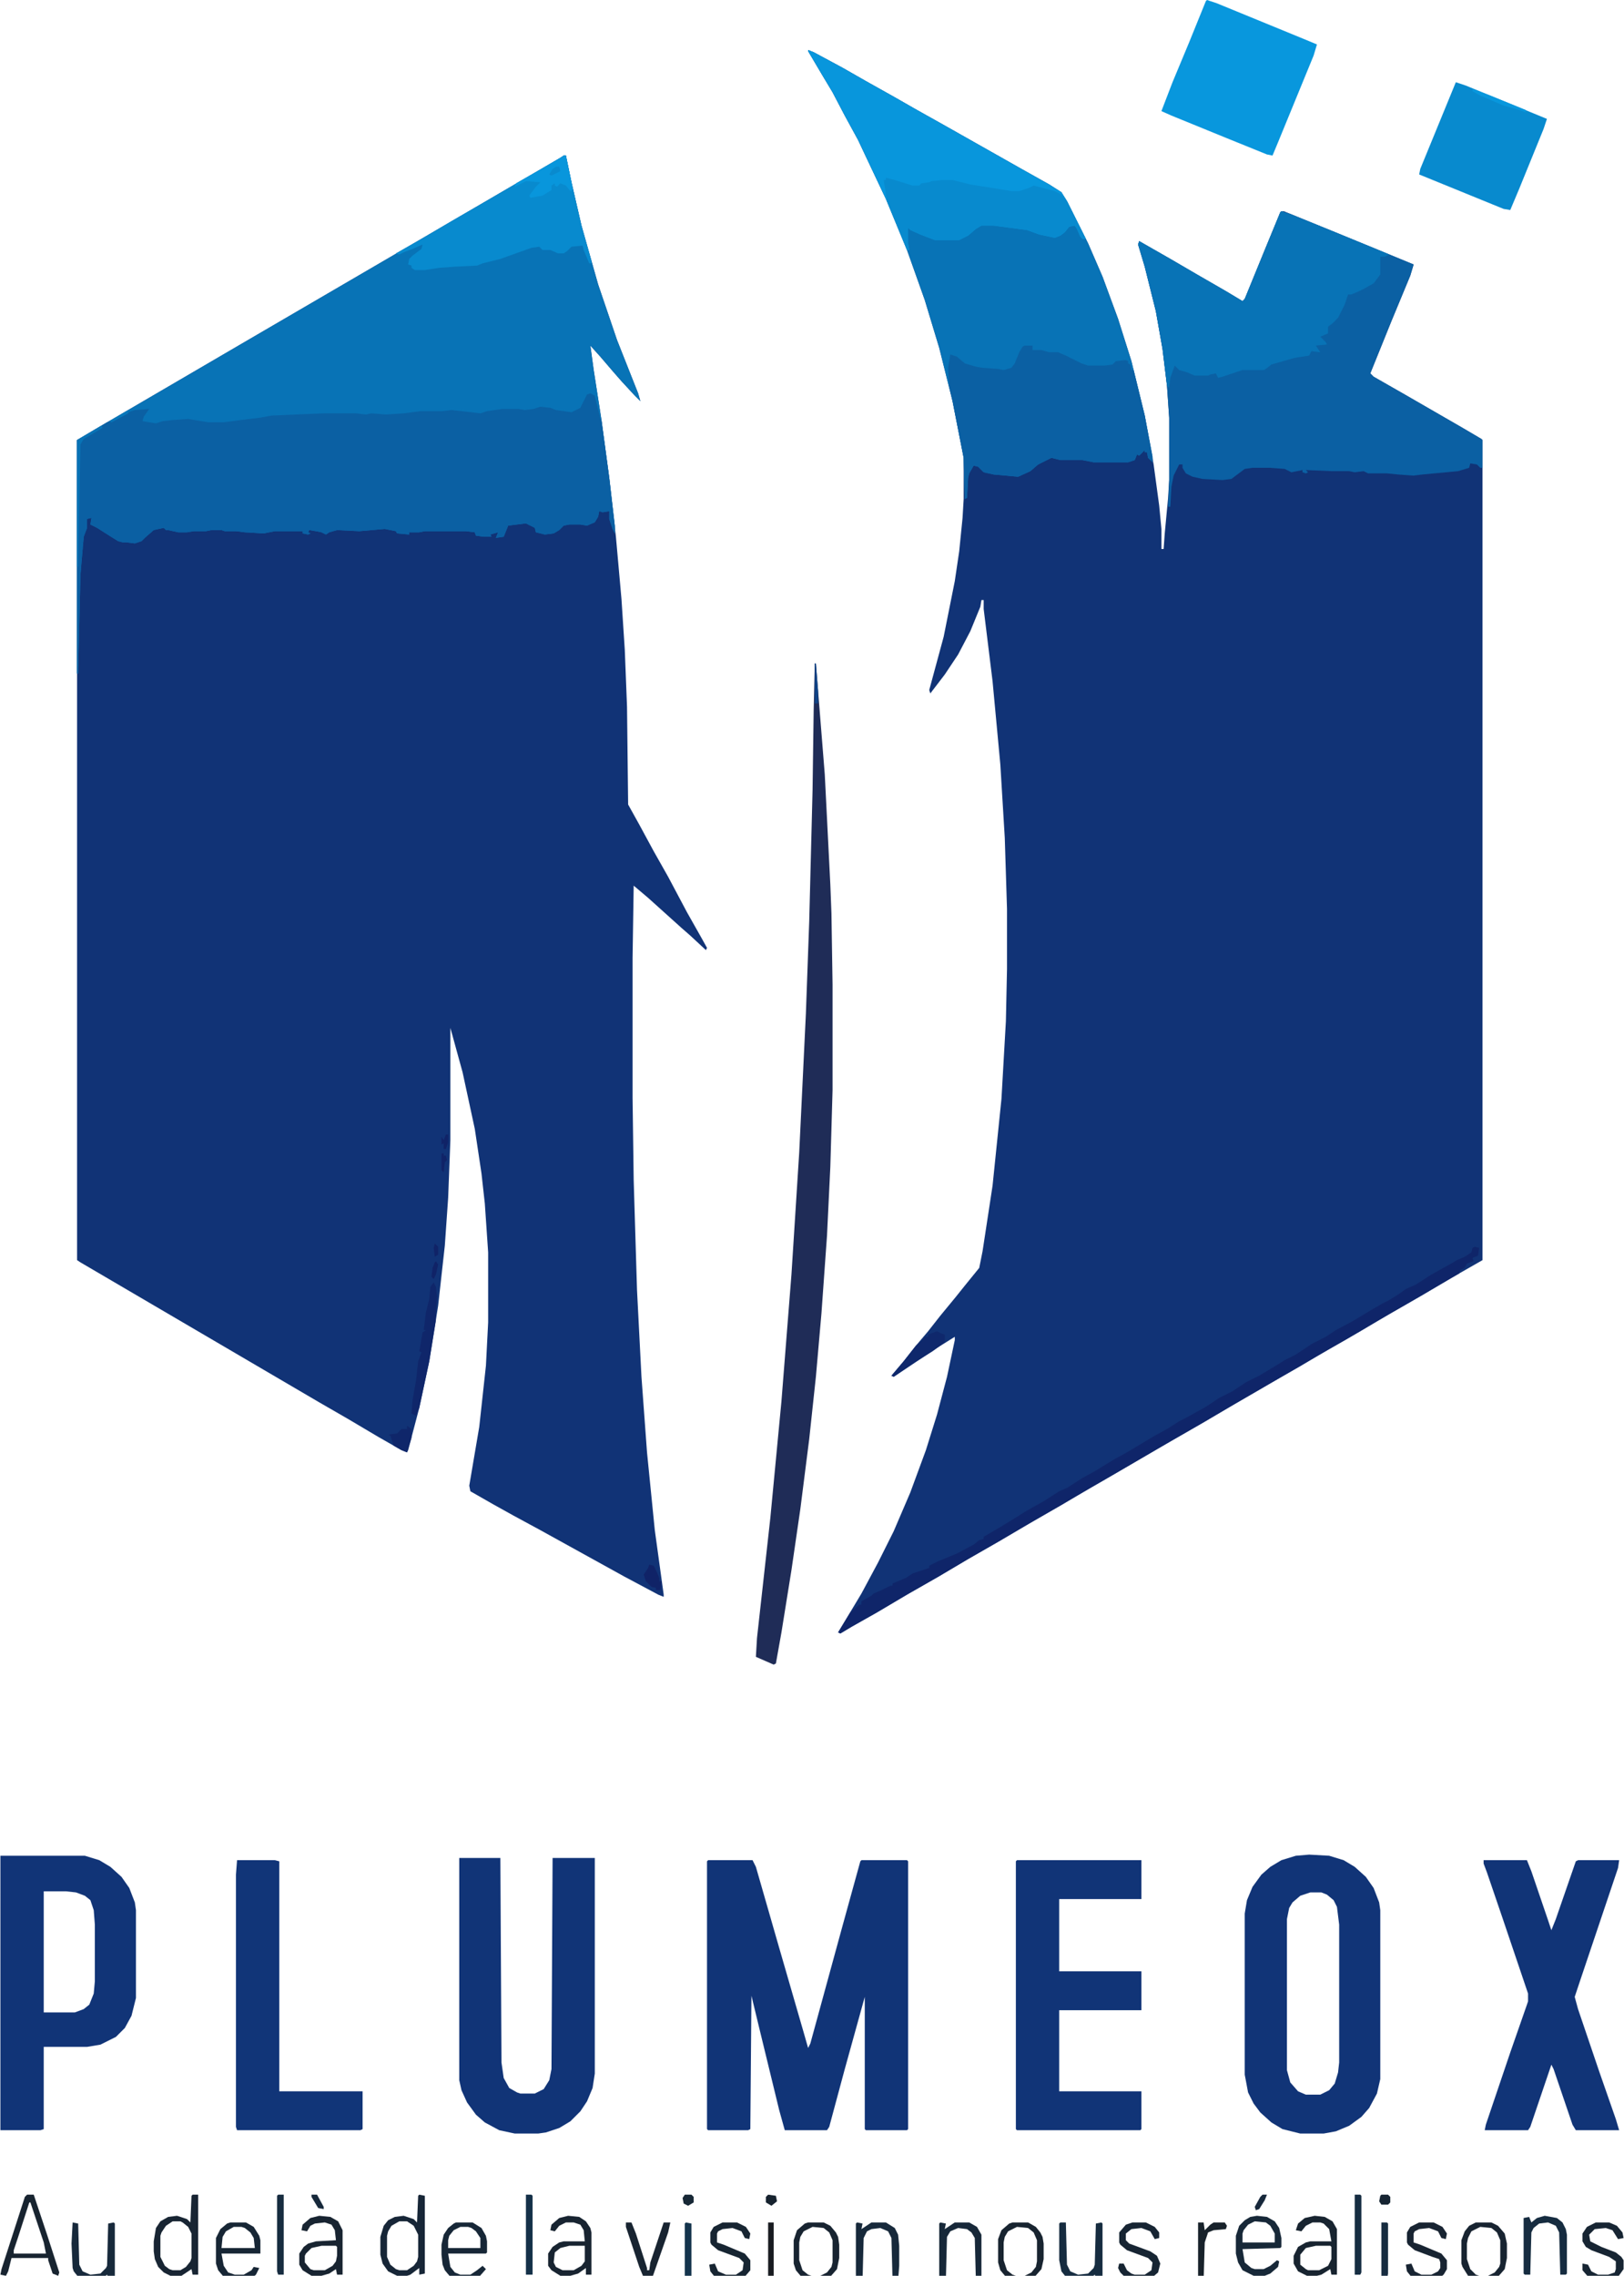 <?xml version="1.0" encoding="UTF-8"?>
<svg version="1.1" viewBox="0 0 1461 2048" width="748" height="1048" xmlns="http://www.w3.org/2000/svg">
<path transform="translate(507,140)" d="m0 0h2l5 24 9 39 15 53 17 50 19 48 2 7-5-5-12-13-7-8-12-14-9-10 3 22 7 45 7 52 6 53 5 56 3 46 2 51 1 88 10 18 13 24 13 23 17 32 13 23 5 9-1 2-14-13-8-7-30-27-13-11-1 65v126l1 74 3 99 4 78 5 68 7 70 8 58v2l-5-2-30-16-76-42-24-13-18-10-21-12-1-5 9-53 6-55 2-39v-63l-3-44-3-27-6-40-11-51-11-40v101l-2 52-3 43-6 54-8 50-9 42-10 38-1 2-5-2-21-12-27-16-26-15-215-126-3-2v-738l22-13 125-73 288-168z" fill="#113376"/>
<path transform="translate(727,45)" d="m0 0 5 2 26 14 21 12 25 14 21 12 25 14 69 39 25 14 11 7 5 8 19 38 13 30 14 38 12 38 12 49 8 44 5 37 2 21v18h2l1-14 3-32 1-16v-56l-2-29-4-33-6-34-10-40-6-20 1-3 28 16 24 14 26 15 15 9 2-2 18-44 14-34 3-1 44 18 39 16 34 14-3 10-17 41-19 47 3 3 28 16 52 30 17 10 1 1v738l-28 16-27 16-28 16-27 16-28 16-27 16-28 16-72 42-26 15-48 28-26 15-72 42-26 15-27 16-28 16-27 16-23 13-10 6-2-1 21-35 15-28 14-28 15-35 14-38 10-32 9-34 7-33v-3l-16 10-39 26-2-1 11-13 11-14 11-13 11-14 14-17 8-10 13-16 3-15 9-59 8-78 4-70 1-47v-54l-2-64-4-66-7-75-8-65v-8h-2l-1 6-9 22-11 21-12 18-13 17-1-3 13-48 10-50 4-27 3-30 1-17v-37l-10-51-12-48-13-43-16-45-19-46-17-36-8-17-12-22-11-21-9-15-13-22z" fill="#113376"/>
<path transform="translate(507,140)" d="m0 0h2l5 24 9 39 15 53 17 50 19 48 2 7-5-5-12-13-7-8-12-14-9-10 3 22 7 45 7 52 5 43v7l-2-4-3-9v-7l-6 1-3-1-1 5-3 5-7 3-6-1h-10l-5 1-4 4-5 3-8 1-8-2-1-4-8-4-16 2-4 10-7 1 2-5-7 2 1 2h-7l-7-1-1-3-8-1h-37l-5 1h-9v2l-11-1-1-2-10-2-23 2-20-1-7 2-3 2-4-2-5-1-6-1-1 2 2 1-2 1-5-1v-2h-25l-10 2-17-1-8-1h-10l-3-1h-9l-5 1h-11l-6 1h-8l-9-2h-2l-2-2-9 2-8 7-3 3-6 2-8-1h-3l-4-1-8-5-11-7-6-3 1-6-4 1v8l-3 8-2 23-1 12-2 88h-1v-210l22-13 125-73 288-168z" fill="#0873B6"/>
<path transform="translate(727,45)" d="m0 0 5 2 26 14 21 12 25 14 21 12 25 14 69 39 25 14 11 7 5 8 19 38 13 30 14 38 12 38 12 49 7 37v5l-4-4-1-5h-2v-2l-5 5-2-1-2 5-6 2h-31l-10-2h-20l-8-2-12 6-7 6-11 5-22-2-9-2-5-5-4-1-4 7-1 4-1 18-2 1-1-37-10-51-12-48-13-43-16-45-19-46-17-36-8-17-12-22-11-21-9-15-13-22z" fill="#0873B6"/>
<path transform="translate(531,354)" d="m0 0 4 2 5 21 1 1 7 52 5 43v7l-2-4-3-9v-7l-6 1-3-1-1 5-3 5-7 3-6-1h-10l-5 1-4 4-5 3-8 1-8-2-1-4-8-4-16 2-4 10-7 1 2-5-7 2 1 2h-7l-7-1-1-3-8-1h-37l-5 1h-9v2l-11-1-1-2-10-2-23 2-20-1-7 2-3 2-4-2-5-1-6-1-1 2 2 1-2 1-5-1v-2h-25l-10 2-17-1-8-1h-10l-3-1h-9l-5 1h-11l-6 1h-8l-9-2h-2l-2-2-9 2-8 7-3 3-6 2-8-1h-3l-4-1-8-5-11-7-6-3 1-6-4 1v8l-3 8-2 23-1 12-2 88h-1v-210l22-13 5-3 10-4 9-5 6-2 13-1-5 7-1 4 12 2 6-2 9-1 14-1 18 3h14l15-2 17-2 11-2 22-1 25-1h29l9 1 5-1 13 1 16-1 15-2h20l8-1 18 2 8 1 6-2 14-2h14l6 1 8-1 6-2 9 1 5 2 14 2 8-4 6-12z" fill="#0B60A3"/>
<path transform="translate(1153,190)" d="m0 0 9 3 37 15 39 16 34 14-3 10-17 41-19 47 3 3 28 16 52 30 17 10 1 1v25h-2l-3-3-6-1-1 4-10 3-32 3-8 1-14-1-10-1h-17l-4-2-8 1-5-1h-15l-24-1 2 2-2 1-3-1v-2l-10 2-6-3-13-1h-16l-7 1-12 9-8 1-18-1-9-2-6-3-3-5v-3h-3l-5 10-2 10-1 18h-2l1-24v-56l-2-29-4-33-6-34-10-40-6-20 1-3 28 16 24 14 26 15 15 9 2-2 18-44 14-34z" fill="#0B60A3"/>
<path transform="translate(637,1674)" d="m0 0h40l3 6 21 73 22 76 4 14 2-4 29-106 16-58 1-1h41l1 1v241l-1 1h-37l-1-1v-119l-18 65-14 52-2 3h-38l-5-18-18-74-7-29-1 120-2 1h-36l-1-1v-241z" fill="#113477"/>
<path transform="translate(1178,1669)" d="m0 0 18 1 13 4 10 6 10 9 7 10 5 13 1 7v152l-3 13-7 13-7 8-11 8-12 5-11 2h-21l-16-4-10-6-10-9-6-8-5-10-3-16v-145l2-12 5-12 8-11 8-7 10-6 13-4zm1 34-9 3-7 6-3 5-2 10v136l3 11 7 8 7 3h13l8-4 5-6 3-10 1-9v-124l-2-16-3-6-6-5-5-2z" fill="#113477"/>
<path transform="translate(733,597)" d="m0 0h1l8 100 5 99 1 26 1 64v95l-2 69-3 62-5 70-5 57-6 56-8 63-8 55-9 56-5 28-2 1-16-7 1-17 12-108 10-105 9-114 7-110 6-125 3-83 3-118 1-72z" fill="#1F2C57"/>
<path transform="translate(413,1672)" d="m0 0h37l1 184 2 14 5 9 7 4 3 1h13l8-4 5-8 2-10 1-190h38v194l-2 13-5 12-6 9-9 9-10 6-12 4-7 1h-21l-14-3-13-7-8-7-8-11-5-11-2-9z" fill="#113477"/>
<path transform="translate(0,1670)" d="m0 0h76l13 4 10 6 10 9 7 10 5 13 1 7v79l-4 16-6 11-8 8-14 7-12 2h-39v74l-3 1h-36zm39 32v109h28l8-3 5-4 4-10 1-11v-51l-1-13-3-9-5-4-8-3-9-1z" fill="#113477"/>
<path transform="translate(1153,190)" d="m0 0 9 3 37 15 39 16 12 5-4 2h-4v16l-6 8-9 5-4 2-7 3h-3l-3 9-6 12-5 5-4 3v6l-7 3 5 5 1 2-10 1 4 6-8-1-2 4-13 2-21 6-5 4-2 1h-19l-18 6-4 1-2-4-5 1-2 1h-12l-7-3-7-2-4-4-4 11-1 9-2-2-4-33-6-34-10-40-6-20 1-3 28 16 24 14 26 15 15 9 2-2 18-44 14-34z" fill="#0873B6"/>
<path transform="translate(915,1674)" d="m0 0h112v35h-74v65h74v35h-74v73h74v34l-1 1h-111l-1-1v-241z" fill="#113477"/>
<path transform="translate(1335,1674)" d="m0 0h39l4 10 15 44 3 9 4-10 18-52 2-1h37l-1 7-34 101-5 15 3 11 19 56 15 43 3 10h-39l-3-5-17-50-2-4-19 56-2 3h-39l1-5 22-65 15-43 1-3v-7l-23-68-14-41-3-8z" fill="#113477"/>
<path transform="translate(727,45)" d="m0 0 5 2 26 14 21 12 25 14 21 12 25 14 69 39 25 14 11 7 5 8 17 34h-3l-2-2-3-7-2-3-5 1-4 5-4 3-5 2-14-3-11-4-30-4h-11l-5 3-7 6-8 4h-22l-13-5-9-4-2-2v14l1 6h-2l-19-46-17-36-8-17-12-22-11-21-9-15-13-22z" fill="#0896DC"/>
<path transform="translate(922,311)" d="m0 0h7v4h8l7 2h8l7 3 14 7 6 2h15l7-1 3-3 9-1 2 1v2l2 1 1 5h2l10 41 7 37v5l-4-4-1-5h-2v-2l-5 5-2-1-2 5-6 2h-31l-10-2h-20l-8-2-12 6-7 6-11 5-22-2-9-2-5-5-4-1-4 7-1 4-1 18-2 1-1-37-10-51-3-13-1-17 2-12 6 2 7 6 10 3 6 1 14 1 5 1 7-2 3-4 4-10 3-5z" fill="#0B60A3"/>
<path transform="translate(213,1674)" d="m0 0h34l4 1v207h75v34l-2 1h-111l-1-3v-227z" fill="#113578"/>
<path transform="translate(1086)" d="m0 0 9 3 78 32 12 5-3 10-32 78-5 12-5-1-37-15-49-20-9-4 10-26 15-36 15-37z" fill="#0897DD"/>
<path transform="translate(507,140)" d="m0 0h2l5 24 9 39 9 32v2h-2l-5-12-1-4-10 1-4 4-3 2h-5l-7-3h-7l-3-3-7 1-28 10-16 4-5 2-20 1-14 1-13 2h-9l-3-2v-2l-3-1 1-5 3-3 8-6 1-4-9 4-8 3-4 2-3-1 23-13 27-16 26-15 72-42z" fill="#088ACE"/>
<path transform="translate(1310,74)" d="m0 0 9 3 39 16 34 14-3 9-22 54-8 19-6-1-76-31 1-5 16-39z" fill="#088ACE"/>
<path transform="translate(1327,1122)" d="m0 0 4 1-1 7-5 2 1 3-6 2-2 4-4 2-1 3-48 28-26 15-27 16-28 16-48 28-26 15-27 16-28 16-48 28-26 15-27 16-28 16-27 16-28 16-27 16-28 16-27 16-23 13-10 6-2-1 11-18 8-7h2v-3l9-5 2-2 7-3 8-4h2v-2l12-5 6-4 15-5v-2l8-4 17-7 15-8 5-4 4-1v-2l17-10 13-8 8-5 7-4 9-5 14-9 7-3 14-9 11-6 13-8 5-3 11-6 25-15 11-6 11-7 6-3 18-10 12-8 12-6 12-8 12-6 15-9 8-5 10-5 15-10 12-6 9-6 15-8 15-9 12-7 6-3 8-5 7-5 9-4 14-9 18-10 5-3 7-3 6-4 1-4z" fill="#0F2569"/>
<path transform="translate(797,160)" d="m0 0 8 2 16 5h6l2-2 7-1 2-1 10-1h9l16 4 25 4 12 2h7l9-3 4-2 19 5 6 3 5 6 17 34h-3l-2-2-3-7-2-3-5 1-4 5-4 3-5 2-14-3-11-4-30-4h-11l-5 3-7 6-8 4h-22l-13-5-9-4-2-2v14l1 6h-2l-18-44-3-19h2z" fill="#088ACE"/>
<path transform="translate(377,1975)" d="m0 0 5 1v70l-5 1v-6l-8 6-3 1h-9l-8-4-5-7-2-8v-16l3-10 4-5 6-3 8-1 9 3 3 3 1-24zm-18 24-7 4-3 5-1 4v19l3 7 5 4 3 1h7l6-4 3-4 1-4v-20l-4-8-6-4z" fill="#172637"/>
<path transform="translate(173,1975)" d="m0 0h5v72h-5l-1-5-9 6h-10l-6-3-5-5-3-7-1-7v-9l2-12 4-6 7-4 8-1 9 3 3 3 1-24zm-18 24-6 4-4 6-1 3v19l4 8 4 3 3 1h7l5-3 4-5 1-3v-22l-3-6-5-4-2-1z" fill="#182533"/>
<path transform="translate(24,1975)" d="m0 0h6l12 36 11 34-1 3-5-2-4-12v-2h-33l-3 12-2 4-5-1 1-5 21-65zm2 7-10 31-4 12v3h29l-2-10-12-36z" fill="#182430"/>
<path transform="translate(390,1154)" d="m0 0 2 4 1 9-1 13v8l-6 37-9 42-3 7-4-2 1-12 1-6 2-11 2-18 3-8-2-1 3-17 3-2h-2l2-16 3-12 1-11z" fill="#0F266A"/>
<path transform="translate(1131,1994)" d="m0 0 9 1 7 4 4 6 2 9v8l-1 1-34 1 2 12 6 5 3 1h8l6-3 6-5 2 1-1 5-7 6-5 2h-10l-10-5-4-7-2-8v-16l3-9 5-5 5-3zm-2 5-6 3-4 5-1 3v8h29v-8l-4-7-4-3z" fill="#172838"/>
<path transform="translate(511,1994)" d="m0 0 10 1 6 4 4 6 1 4v38h-5v-6l-7 5-7 2h-9l-8-5-3-4v-11l4-6 6-4 4-1h19l-1-10-3-5-6-2h-7l-6 3-4 5-4-1 1-5 7-6zm1 27-8 2-5 4-1 9 2 4 6 3h10l7-4 3-4v-14z" fill="#182431"/>
<path transform="translate(287,1994)" d="m0 0 10 1 7 4 4 8v40h-5l-1-5-6 4-7 2h-9l-8-5-3-5v-10l4-6 4-3 7-2 18-1-1-9-3-5-6-2-9 1-4 2-3 5-5-1 1-5 7-6zm2 27-9 2-5 5-1 2v6l5 6 3 1h10l7-4 3-4 1-5v-8l-1-1z" fill="#182431"/>
<path transform="translate(1183,1994)" d="m0 0 9 1 7 4 4 7v41h-5l-1-5-8 5-4 1h-9l-8-4-4-7v-7l4-8 7-4 4-1h19l-2-11-5-5-3-1h-7l-6 3-4 5-5-1 2-6 6-5zm1 27-9 2-5 6v9l5 4 2 1h10l8-4 3-6v-11l-1-1z" fill="#182430"/>
<path transform="translate(410 2e3)" d="m0 0h15l8 5 4 7 1 5v10l-1 1h-34l2 12 4 5 5 2h9l6-4 5-4 3 3-7 8-7 3h-10l-8-4-5-6-2-5-1-9v-9l2-9 4-6 5-4zm4 4-6 3-4 5-1 4v7h29v-9l-4-6-4-3-3-1z" fill="#172737"/>
<path transform="translate(207 2e3)" d="m0 0h14l7 4 5 8 1 4v12h-35l2 11 4 6 6 2h8l7-4 2-3 5 1-3 6-5 4-6 2h-10l-8-4-5-6-2-6v-23l4-8 6-5zm3 4-7 4-3 5-1 10h30l-1-9-3-5-5-4-3-1z" fill="#172635"/>
<path transform="translate(507,140)" d="m0 0h2l5 24 1 7-2 1-4-5-5-2-3 3-2-1v-2l-3 2v4l-8 5-11 2-1-2 6-8 4-4-13-1-10 5 1-3 23-13 17-10z" fill="#0896DC"/>
<path transform="translate(1390,1994)" d="m0 0 11 2 5 4 3 6 1 5v35l-1 1h-5l-1-38-3-6-7-3-8 1-5 4-2 4-1 38h-5l-1-1v-50l5-1 2 5 5-4z" fill="#162C40"/>
<path transform="translate(954 2e3)" d="m0 0h5l1 38 3 6 7 3 9-1 5-5 1-3 1-37 5-1 1 1v50l-5 1-2-5-6 5-3 1h-9l-8-4-4-5-2-10v-33z" fill="#162C40"/>
<path transform="translate(1328 2e3)" d="m0 0h14l6 3 6 7 2 9v13l-2 10-7 8-7 3h-10l-9-5-5-8-1-3v-21l3-8 4-5zm4 4-8 4-3 6-1 5v14l3 9 5 5 3 1h8l6-3 4-5 1-3v-21l-3-7-5-4z" fill="#182431"/>
<path transform="translate(911 2e3)" d="m0 0h14l7 4 4 5 2 4 1 6v14l-2 9-7 8-7 3h-10l-8-4-5-6-2-7v-21l3-8 7-6zm4 4-8 4-3 5-1 5v16l3 9 5 4 3 1h8l6-3 4-5 1-5v-19l-3-7-5-4z" fill="#182430"/>
<path transform="translate(727 2e3)" d="m0 0h14l6 3 5 6 2 4 1 7v12l-2 10-7 8-7 3h-10l-8-4-5-6-2-6v-21l3-9 7-6zm4 4-8 4-3 5-1 5v16l3 9 5 4 3 1h8l6-3 4-5 1-4v-20l-3-7-5-4z" fill="#182431"/>
<path transform="translate(771 2e3)" d="m0 0 5 1-1 5 9-6h13l8 5 3 6 1 10v18l-1 13h-5l-1-38-3-6-7-3-8 1-4 2-3 6-1 38h-5l-1-1v-50z" fill="#17293B"/>
<path transform="translate(65 2e3)" d="m0 0 5 1 1 37 3 6 7 3 9-1 5-5 1-2 1-38 5-1 1 1v50l-5 1-2-5-6 5-3 1h-9l-8-4-4-5-1-3-1-22z" fill="#17293B"/>
<path transform="translate(846 2e3)" d="m0 0 5 1-1 5 9-6h13l7 4 4 7v41h-5l-1-38-3-5-4-3-8-1-7 3-3 5-1 39h-6v-51z" fill="#172839"/>
<path transform="translate(1436 2e3)" d="m0 0h12l7 3 5 6 1 5-5 1-5-8-6-2-10 1-5 5 1 6 10 5 13 5 5 4 2 3v8l-5 7-10 4h-7l-9-3-6-7v-6l5 1 3 6 6 3h9l6-2 1-3v-7l-6-4-16-6-5-3-3-5v-7l4-6z" fill="#172533"/>
<path transform="translate(1019 2e3)" d="m0 0h12l8 4 4 5v5l-4 1-4-7-8-3-9 1-5 4v6l3 3 19 7 6 4 3 7-2 8-7 6-6 2h-7l-9-3-5-5-2-4 1-4h4l3 6 4 3 3 1h9l6-4 1-7-4-4-19-7-6-5-1-2v-9l6-7z" fill="#172533"/>
<path transform="translate(1277 2e3)" d="m0 0h13l8 4 4 6-1 5-4-1-3-6-8-3-9 1-4 2-1 2v8l6 2 19 8 5 6v8l-3 5-5 4-7 2h-7l-10-4-4-5-1-6 5-1 3 7 6 3h9l6-3 2-3v-5l-1-3-6-2-16-6-6-5-1-2v-9l3-5z" fill="#182432"/>
<path transform="translate(650 2e3)" d="m0 0h13l8 4 4 6-1 5-4-1-3-6-8-3-9 1-4 2-1 2v8l6 2 19 8 5 6v9l-6 7-9 3h-7l-10-4-4-5-1-6 5-1 3 7 7 3h9l6-4 1-7-4-4-19-7-6-5-1-2v-9l3-5z" fill="#172532"/>
<path transform="translate(563 2e3)" d="m0 0h5l4 10 10 31v2h2l1-7 12-36h6l-2 9-14 40-2 3h-5l-5-12-12-36z" fill="#182431"/>
<path transform="translate(843,1198)" d="m0 0 4 2 3 1v7l-11 8-16 10-19 13-2-1 11-13 11-14 7-6 1-2h3v-2z" fill="#0F286C"/>
<path transform="translate(473,1975)" d="m0 0h5l1 1v71h-6z" fill="#143048"/>
<path transform="translate(1219,1975)" d="m0 0h5l1 1v69l-1 2h-5z" fill="#162D42"/>
<path transform="translate(250,1975)" d="m0 0h5v72h-5l-1-3v-68z" fill="#172C40"/>
<path transform="translate(1078 2e3)" d="m0 0h5l1 7 5-5 3-2h10l2 3-1 3-11 1-5 2-3 9-1 34h-5z" fill="#18222B"/>
<path transform="translate(617 2e3)" d="m0 0 5 1v50l-5 1-1-1v-50z" fill="#14344C"/>
<path transform="translate(1243 2e3)" d="m0 0h5l1 1v45l-1 6h-5z" fill="#172C40"/>
<path transform="translate(366,1283)" d="m0 0 4 3v8l-4 13-5-2-7-4-3-9-2-1 8-1 4-4h5z" fill="#0F266A"/>
<path transform="translate(691 2e3)" d="m0 0h5v52h-5z" fill="#191C21"/>
<path transform="translate(91,383)" d="m0 0 1 2-17 10-3 5-1 57-1 53h-1v-114z" fill="#0873B6"/>
<path transform="translate(584,1408)" d="m0 0 4 1 3 6 2 5v3h2l-1 8h-4v-2l-4-1-5-5-2-6 4-6z" fill="#102367"/>
<path transform="translate(1325,80)" d="m0 0 16 6 32 13v2l-9-3-11-3-21-9-7-4z" fill="#0897DD"/>
<path transform="translate(616,1975)" d="m0 0h6l2 2v5l-5 3-4-2-1-5z" fill="#172836"/>
<path transform="translate(1243,1975)" d="m0 0h6l2 2v5l-2 2h-6l-2-3 1-5z" fill="#172533"/>
<path transform="translate(691,1975)" d="m0 0 7 1 1 5-5 4-5-3v-5z" fill="#17232F"/>
<path transform="translate(733,597)" d="m0 0h1l2 25v11h-3z" fill="#0F4386"/>
<path transform="translate(280,1975)" d="m0 0h5l6 11v2l-5-1-6-10z" fill="#17293B"/>
<path transform="translate(1136,1975)" d="m0 0h4l-2 5-5 8-3 1-1-3 5-9z" fill="#17283B"/>
<path transform="translate(392,1135)" d="m0 0 2 3-2 9-2 4-2-2 1-8 2-5z" fill="#102367"/>
<path transform="translate(401,1021)" d="m0 0h2v7l-2 6h-2v-5l-2 1v-7l2 3z" fill="#102367"/>
<path transform="translate(397,1038)" d="m0 0h2v2h2l1 4-2 2-1 9-2-2z" fill="#102367"/>
<path transform="translate(115,369)" d="m0 0v3l-15 8-2-1z" fill="#0877BA"/>
<path transform="translate(391,1119)" d="m0 0 3 3v7l-3 2-1-8z" fill="#102367"/>
<path transform="translate(500,150)" d="m0 0h3l1 4-8 4-2-1 3-5z" fill="#098ACE"/>
<path transform="translate(753,1470)" d="m0 0" fill="#0897DD"/>
</svg>
